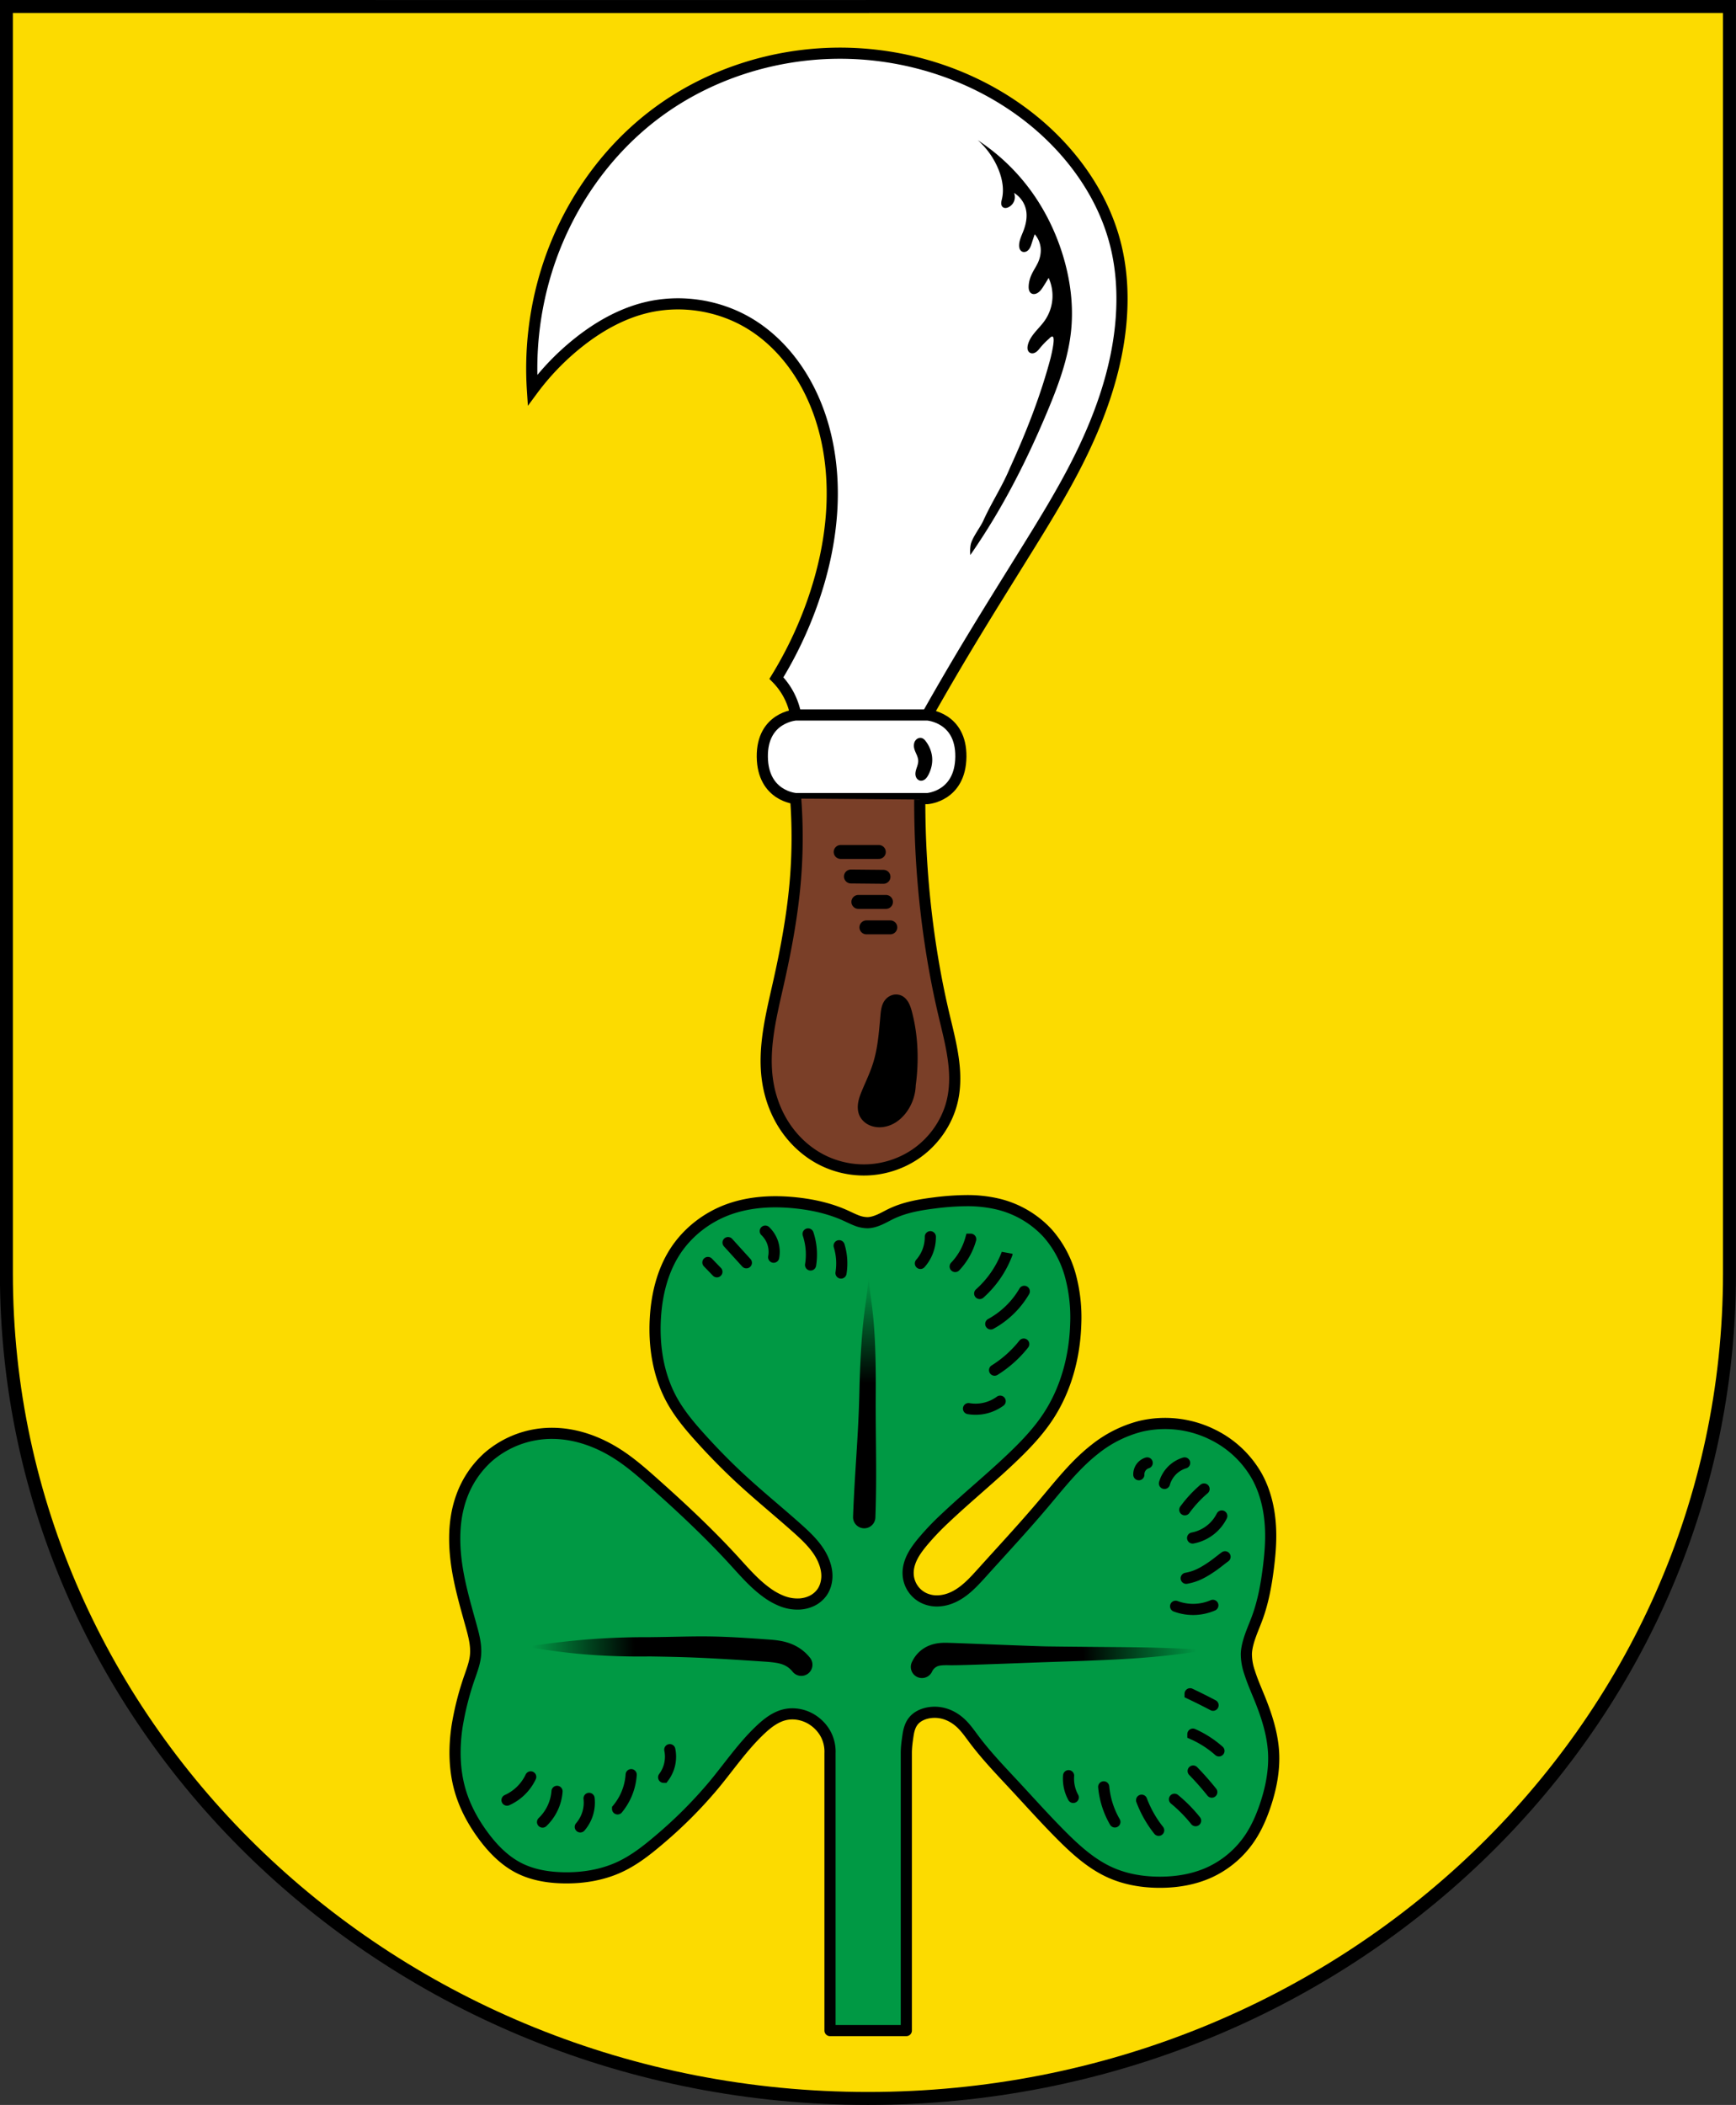 <svg viewBox="0 0 412.41 500" xmlns="http://www.w3.org/2000/svg"><rect x="0" y="0" width="412.41" height="500" fill="#333333" stroke="none"/><defs><linearGradient id="c" x1="38.728" x2="42.821" y1="59.193" y2="59.005" gradientTransform="translate(64.137 .203)" gradientUnits="userSpaceOnUse"><stop offset="0"/><stop stop-opacity="0" offset="1"/></linearGradient><linearGradient id="b" x1="31" x2="31.045" y1="49.403" y2="45.655" gradientTransform="translate(64.137 .203)" gradientUnits="userSpaceOnUse"><stop offset="0"/><stop stop-opacity="0" offset="1"/></linearGradient><linearGradient id="a" x1="22.651" x2="18.955" y1="58.842" y2="58.864" gradientTransform="translate(64.137 .203)" gradientUnits="userSpaceOnUse"><stop offset="0"/><stop stop-opacity="0" offset="1"/></linearGradient></defs><path d="M206.08 1.54h204.78v300.98c0 108.32-91.538 195.93-204.66 195.93-113.05 0-204.68-87.614-204.68-195.93L1.516 1.54l204.54.014z" fill="#fcdb00"/><path d="M206.08 1.54h204.78v300.98c0 108.32-91.538 195.93-204.66 195.93-113.05 0-204.68-87.614-204.68-195.93L1.516 1.54l204.54.014z" fill="none" stroke="#000" stroke-width="3.081"/><path d="M220.3 169.824a689.732 689.732 0 0 1 9.59-16.469c4.709-7.835 9.572-15.576 14.385-23.348 3.935-6.355 7.84-12.738 11.257-19.387 5.622-10.944 9.933-22.752 10.84-35.022.423-5.72.098-11.518-1.25-17.094-2.95-12.197-10.763-22.904-20.638-30.645-12.923-10.129-29.444-15.428-45.862-15.218-15.096.194-30.161 5.018-42.319 13.968-12.584 9.264-21.854 22.804-26.475 37.732a78.605 78.605 0 0 0-3.335 28.35 60.104 60.104 0 0 1 10.84-11.257c4.75-3.791 10.151-6.885 16.051-8.339 8.418-2.074 17.645-.602 25.016 3.961 6.064 3.754 10.797 9.455 13.968 15.844 4.352 8.768 5.836 18.79 5.211 28.56-.473 7.394-2.118 14.693-4.586 21.68a94.571 94.571 0 0 1-8.547 17.927 16.74 16.74 0 0 1 2.919 3.961 16.738 16.738 0 0 1 1.668 4.795" fill="#fff" stroke="#000" stroke-width="2.648"/><path d="M230.517 131.84a9.095 9.095 0 0 1 .047-2.249c.259-1.773 2.284-4.256 3.023-5.889 2.027-4.483 4.473-8.067 6.358-12.612 3.996-8.75 7.3-17.248 9.64-26.058.881-3.68 1.177-6.236-.364-4.586a17.709 17.709 0 0 0-2.085 2.136c-.328.4-.65.823-1.09 1.093-.22.135-.47.23-.728.248a1.134 1.134 0 0 1-.736-.194c-.254-.182-.409-.48-.464-.789-.053-.308-.02-.625.046-.93.221-1.003.774-1.903 1.407-2.71.837-1.07 1.827-2.016 2.606-3.128a10.345 10.345 0 0 0 1.818-4.957 10.347 10.347 0 0 0-.88-5.205 65.936 65.936 0 0 1-1.25 2.032 7.84 7.84 0 0 1-.65.911 2.877 2.877 0 0 1-.862.705 1.7 1.7 0 0 1-.648.189 1.186 1.186 0 0 1-.655-.137c-.276-.154-.468-.432-.568-.732-.1-.299-.118-.62-.11-.936.027-1.048.327-2.078.782-3.022.446-.925 1.04-1.774 1.46-2.71.516-1.155.756-2.45.573-3.7a5.77 5.77 0 0 0-1.381-2.971c-.241.71-.476 1.422-.704 2.136-.178.559-.363 1.139-.76 1.57-.199.216-.45.39-.732.468-.282.08-.597.059-.853-.083-.245-.136-.423-.374-.525-.635s-.13-.545-.127-.825c.014-1.147.546-2.214.964-3.283.639-1.63 1.031-3.419.678-5.133a6.242 6.242 0 0 0-2.84-4.025c.244.62.244 1.334.001 1.955a2.708 2.708 0 0 1-1.328 1.435 1.722 1.722 0 0 1-.668.187 1.02 1.02 0 0 1-.658-.187.972.972 0 0 1-.312-.423 1.398 1.398 0 0 1-.09-.52c0-.356.102-.701.18-1.047.528-2.302.07-4.737-.81-6.928a18.7 18.7 0 0 0-4.938-7.001 48.572 48.572 0 0 1 11.792 10.907c3.769 4.878 6.59 10.47 8.402 16.362 1.77 5.756 2.582 11.844 1.99 17.837-.665 6.726-3.061 13.151-5.675 19.384-3.513 8.376-7.463 16.578-12.088 24.395a159.417 159.417 0 0 1-6.191 9.655"/><path transform="translate(-423.85 .04) scale(6.621)" d="M92.568 25.644s-1.215.08-1.2 1.5 1.2 1.5 1.2 1.5h4.725s1.183-.08 1.199-1.5-1.2-1.5-1.2-1.5H92.57z" fill="#fff" fill-rule="evenodd" stroke="#000" stroke-linejoin="round" stroke-width=".4" style="paint-order:markers fill stroke"/><path d="M219.023 175.326a1.267 1.267 0 0 0-.604-.043 1.42 1.42 0 0 0-.562.232 1.762 1.762 0 0 0-.676.99 2.573 2.573 0 0 0 0 1.253c.117.506.349.976.555 1.453.206.477.39.976.403 1.495.013.555-.17 1.093-.347 1.62-.177.525-.35 1.069-.317 1.623.02.33.117.658.307.929.19.27.475.479.799.545.214.044.438.025.646-.04s.4-.178.568-.317c.336-.278.574-.657.776-1.043.637-1.22.974-2.607.884-3.98-.092-1.408-.633-2.773-1.474-3.907-.126-.17-.26-.337-.417-.48s-.339-.264-.54-.33z"/><path d="M189.024 189.686a123.49 123.49 0 0 1-.15 20.276c-.718 7.995-2.214 15.902-3.98 23.732-1.727 7.667-3.727 15.527-2.505 23.29.593 3.766 1.953 7.421 4.06 10.599 2.108 3.177 4.968 5.867 8.322 7.68a22.073 22.073 0 0 0 11.156 2.628 21.975 21.975 0 0 0 10.955-3.366c4.745-3 8.26-7.924 9.434-13.414 1.417-6.628-.502-13.45-2.064-20.047-1.646-6.952-2.906-13.994-3.832-21.08a227.35 227.35 0 0 1-1.917-30.07" fill="#7a3f28" stroke="#000" stroke-width="2.648"/><path d="M199.71 202.37h9.065m-6.628 5.826 7.739.074m-5.972 5.964h6.56m-4.646 6.045h5.675" stroke-width="3.31" fill="none" stroke="#000" stroke-linecap="round"/><path d="M217.547 257.794c.33-2.416.479-4.858.442-7.296-.051-3.403-.464-6.806-1.327-10.098-.203-.774-.434-1.55-.824-2.248-.39-.7-.955-1.323-1.682-1.658a3.133 3.133 0 0 0-2.25-.117 3.528 3.528 0 0 0-1.803 1.37c-.355.52-.574 1.124-.71 1.74-.136.614-.193 1.244-.249 1.871-.333 3.799-.613 7.643-1.769 11.277-.674 2.123-1.638 4.14-2.505 6.191-.407.961-.796 1.94-.982 2.966-.186 1.027-.16 2.115.244 3.078.35.832.974 1.539 1.731 2.03.758.49 1.645.768 2.544.844 1.393.119 2.808-.243 4.027-.929 1.218-.686 2.245-1.686 3.049-2.83a11.449 11.449 0 0 0 2.063-6.19z"/><path transform="translate(-423.85 .04) scale(6.621)" d="M98.666 43.068a9.496 9.496 0 0 0-1.123.082c-.534.066-1.074.16-1.559.395-.135.065-.263.14-.4.2s-.284.11-.434.114a1.087 1.087 0 0 1-.406-.082c-.13-.05-.254-.112-.38-.17-.56-.255-1.169-.392-1.78-.457-.82-.088-1.665-.047-2.44.236-.763.28-1.44.802-1.888 1.48-.467.709-.675 1.562-.725 2.41-.06 1.006.1 2.041.582 2.927.28.514.662.966 1.055 1.4.47.52.964 1.021 1.48 1.496.647.594 1.328 1.148 1.983 1.733.388.347.78.724.96 1.213.065.174.102.359.093.544-.01.186-.065.373-.17.526a.954.954 0 0 1-.352.303c-.14.071-.295.11-.451.12a1.516 1.516 0 0 1-.625-.1 2.42 2.42 0 0 1-.557-.308c-.446-.32-.808-.744-1.18-1.15-.912-.997-1.902-1.92-2.912-2.818-.396-.353-.798-.702-1.244-.99-.694-.45-1.502-.747-2.33-.756a3.483 3.483 0 0 0-2.33.85 3.494 3.494 0 0 0-.96 1.433c-.338.94-.28 1.98-.079 2.959.114.557.272 1.104.424 1.652.099.355.196.72.158 1.086-.025.244-.11.477-.19.709a10.463 10.463 0 0 0-.47 1.826c-.117.781-.104 1.59.125 2.346.17.562.455 1.085.803 1.558.344.469.76.9 1.275 1.167.496.257 1.063.35 1.621.36.69.013 1.39-.1 2.016-.392.521-.243.978-.603 1.416-.976a16.14 16.14 0 0 0 1.937-1.938c.563-.676 1.058-1.411 1.7-2.014.253-.238.542-.46.882-.535.303-.066.626-.009.897.14.25.14.459.355.582.614.092.196.137.415.127.631v9.95h2.738v-9.95c0-.226.03-.433.062-.646.027-.18.075-.362.188-.504.132-.168.34-.262.55-.3.4-.069.78.056 1.09.315.213.178.37.41.536.631.44.587.948 1.116 1.447 1.652.564.607 1.116 1.225 1.701 1.811.52.52 1.078 1.022 1.748 1.322.566.253 1.192.352 1.81.348.594-.004 1.19-.104 1.731-.348a3.512 3.512 0 0 0 1.465-1.242c.24-.358.413-.758.551-1.166.205-.608.332-1.248.299-1.889-.035-.662-.24-1.306-.488-1.922-.13-.323-.273-.641-.377-.974a2.015 2.015 0 0 1-.112-.647c.004-.154.037-.308.08-.457.084-.29.211-.565.315-.85.206-.566.316-1.164.392-1.763.06-.475.102-.953.08-1.432-.028-.65-.173-1.303-.488-1.873a3.678 3.678 0 0 0-1.558-1.48 3.84 3.84 0 0 0-2.614-.315 4.37 4.37 0 0 0-1.638.819c-.701.547-1.253 1.256-1.827 1.935-.716.85-1.474 1.663-2.218 2.489-.323.357-.657.728-1.102.912a1.39 1.39 0 0 1-.506.11 1.092 1.092 0 0 1-.502-.11.996.996 0 0 1-.55-.865c-.006-.202.05-.401.138-.583.088-.181.208-.346.334-.503a9.34 9.34 0 0 1 .865-.914c.818-.774 1.695-1.482 2.502-2.266.434-.42.85-.867 1.182-1.371.642-.973.954-2.14.992-3.305a5.765 5.765 0 0 0-.187-1.74 3.82 3.82 0 0 0-.82-1.535 3.554 3.554 0 0 0-1.827-1.055 4.794 4.794 0 0 0-1.113-.113z" fill="#094" fill-rule="evenodd" opacity=".998" stroke="#000" stroke-linecap="round" stroke-linejoin="round" stroke-width=".4" style="paint-order:markers fill stroke"/><path transform="translate(-423.85 .04) scale(6.621)" d="M87.323 58.729c-2.61-.01-4.115.334-4.631.349-.222.006-.007-.221 0 0 .006.221-.222.007 0 0 .511-.015 1.813.379 4.655.342 1.34.022 1.93.039 4.124.187.275.02.511.046.681.123a.81.81 0 0 1 .305.24.4.4 0 0 0 .635-.486 1.603 1.603 0 0 0-.61-.482c-.338-.154-.675-.174-.957-.194-2.138-.158-2.404-.1-4.202-.079z" fill="url(#a)" style="font-feature-settings:normal;font-variant-alternates:normal;font-variant-caps:normal;font-variant-east-asian:normal;font-variant-ligatures:normal;font-variant-numeric:normal;font-variant-position:normal;font-variation-settings:normal;inline-size:0;isolation:auto;mix-blend-mode:normal;shape-margin:0;shape-padding:0;text-decoration-color:#000;text-decoration-line:none;text-decoration-style:solid;text-indent:0;text-orientation:mixed;text-transform:none;white-space:normal"/><path transform="translate(-423.85 .04) scale(6.621)" d="M95.183 45.457c-.221 0 0-.221 0 0 0 1.247-.26 1.32-.332 4.486-.037 1.606-.169 2.863-.227 4.465a.4.4 0 1 0 .801.028c.058-1.608.002-2.847.013-4.457.02-3.234-.256-3.271-.255-4.522 0-.22.22 0 0 0z" fill="url(#b)" style="font-feature-settings:normal;font-variant-alternates:normal;font-variant-caps:normal;font-variant-east-asian:normal;font-variant-ligatures:normal;font-variant-numeric:normal;font-variant-position:normal;font-variation-settings:normal;inline-size:0;isolation:auto;mix-blend-mode:normal;shape-margin:0;shape-padding:0;text-decoration-color:#000;text-decoration-line:none;text-decoration-style:solid;text-indent:0;text-orientation:mixed;text-transform:none;white-space:normal"/><path transform="translate(-423.85 .04) scale(6.621)" d="M107.36 59.184c-2.378-.123-2.793-.084-5.79-.124-.397-.006-3.047-.115-3.446-.126-.204-.006-.468-.021-.754.09a1.154 1.154 0 0 0-.623.576.4.4 0 1 0 .718.35.386.386 0 0 1 .196-.18c.09-.035.24-.04.441-.035.399.01 3.034-.097 3.435-.11 2.562-.086 3.879-.121 5.823-.441.22-.014.014.22 0 0-.013-.22.22-.014 0 0z" fill="url(#c)" style="font-feature-settings:normal;font-variant-alternates:normal;font-variant-caps:normal;font-variant-east-asian:normal;font-variant-ligatures:normal;font-variant-numeric:normal;font-variant-position:normal;font-variation-settings:normal;inline-size:0;isolation:auto;mix-blend-mode:normal;shape-margin:0;shape-padding:0;text-decoration-color:#000;text-decoration-line:none;text-decoration-style:solid;text-indent:0;text-orientation:mixed;text-transform:none;white-space:normal"/><g fill="none" stroke="#000" stroke-linecap="round" stroke-width=".4"><path d="M120.45 427.59a11.4 11.4 0 0 0 3.127-2.084 11.41 11.41 0 0 0 2.502-3.44m2.812 10.735c.937-.9 1.716-1.963 2.294-3.127a11.352 11.352 0 0 0 1.146-4.17m5.525 8.442a8.85 8.85 0 0 0 1.772-3.23 8.848 8.848 0 0 0 .313-3.545m6.773 2.498a14.282 14.282 0 0 0 2.19-3.648c.586-1.424.94-2.945 1.042-4.482m7.713.629a8.203 8.203 0 0 0 1.46-3.231 8.2 8.2 0 0 0 0-3.336m9.054-115.72 2.137 2.21m2.65-6.931 4.348 4.79m4.496-7.518a6.813 6.813 0 0 1 1.696 2.58 6.823 6.823 0 0 1 .295 3.612m8.179-5.523a15.54 15.54 0 0 1 .59 7.37m6.786-4.569a14.373 14.373 0 0 1 .442 6.486m21.222-8.625a9.443 9.443 0 0 1-.738 3.76 9.432 9.432 0 0 1-1.621 2.579m11.945-5.75a15.448 15.448 0 0 1-3.685 6.486m12.312-3.023a24.014 24.014 0 0 1-6.486 9.434m10.591-.516a20.676 20.676 0 0 1-7.96 7.739m.902 10.985a27.138 27.138 0 0 0 6.928-6.191m-13.118 15.328c1.342.23 2.732.18 4.053-.148a9.913 9.913 0 0 0 3.465-1.621m32.942 17.467a2.852 2.852 0 0 1 .442-1.622 2.853 2.853 0 0 1 1.548-1.18m4.1 4.868a7.154 7.154 0 0 1 2.138-3.391 7.13 7.13 0 0 1 2.653-1.474m.043 11.128a28.766 28.766 0 0 1 4.57-4.939m-2.716 11.646a9.81 9.81 0 0 0 4.496-2.138 9.791 9.791 0 0 0 2.432-3.095m-8.451 14.8c1.824-.33 3.173-.916 4.794-1.912 2.103-1.291 3.063-2.202 4.431-3.196m-11.741 11.755c1.5.561 3.116.814 4.717.737a11.865 11.865 0 0 0 4.127-.958m-5.401 21.004a139.84 139.84 0 0 1 5.454 2.727m-4.792 6.859a24.085 24.085 0 0 1 6.191 3.98m-6.125 4.787a67.428 67.428 0 0 1 4.422 5.011m-8.858 1.695a33.908 33.908 0 0 1 5.012 5.086m-12.824-4.861a26.272 26.272 0 0 0 4.053 7.15m-13.058-10.321a20.262 20.262 0 0 0 2.654 8.328m-10.996-10.983a9.276 9.276 0 0 0 1.106 5.16" stroke-width="2.648"/></g></svg>